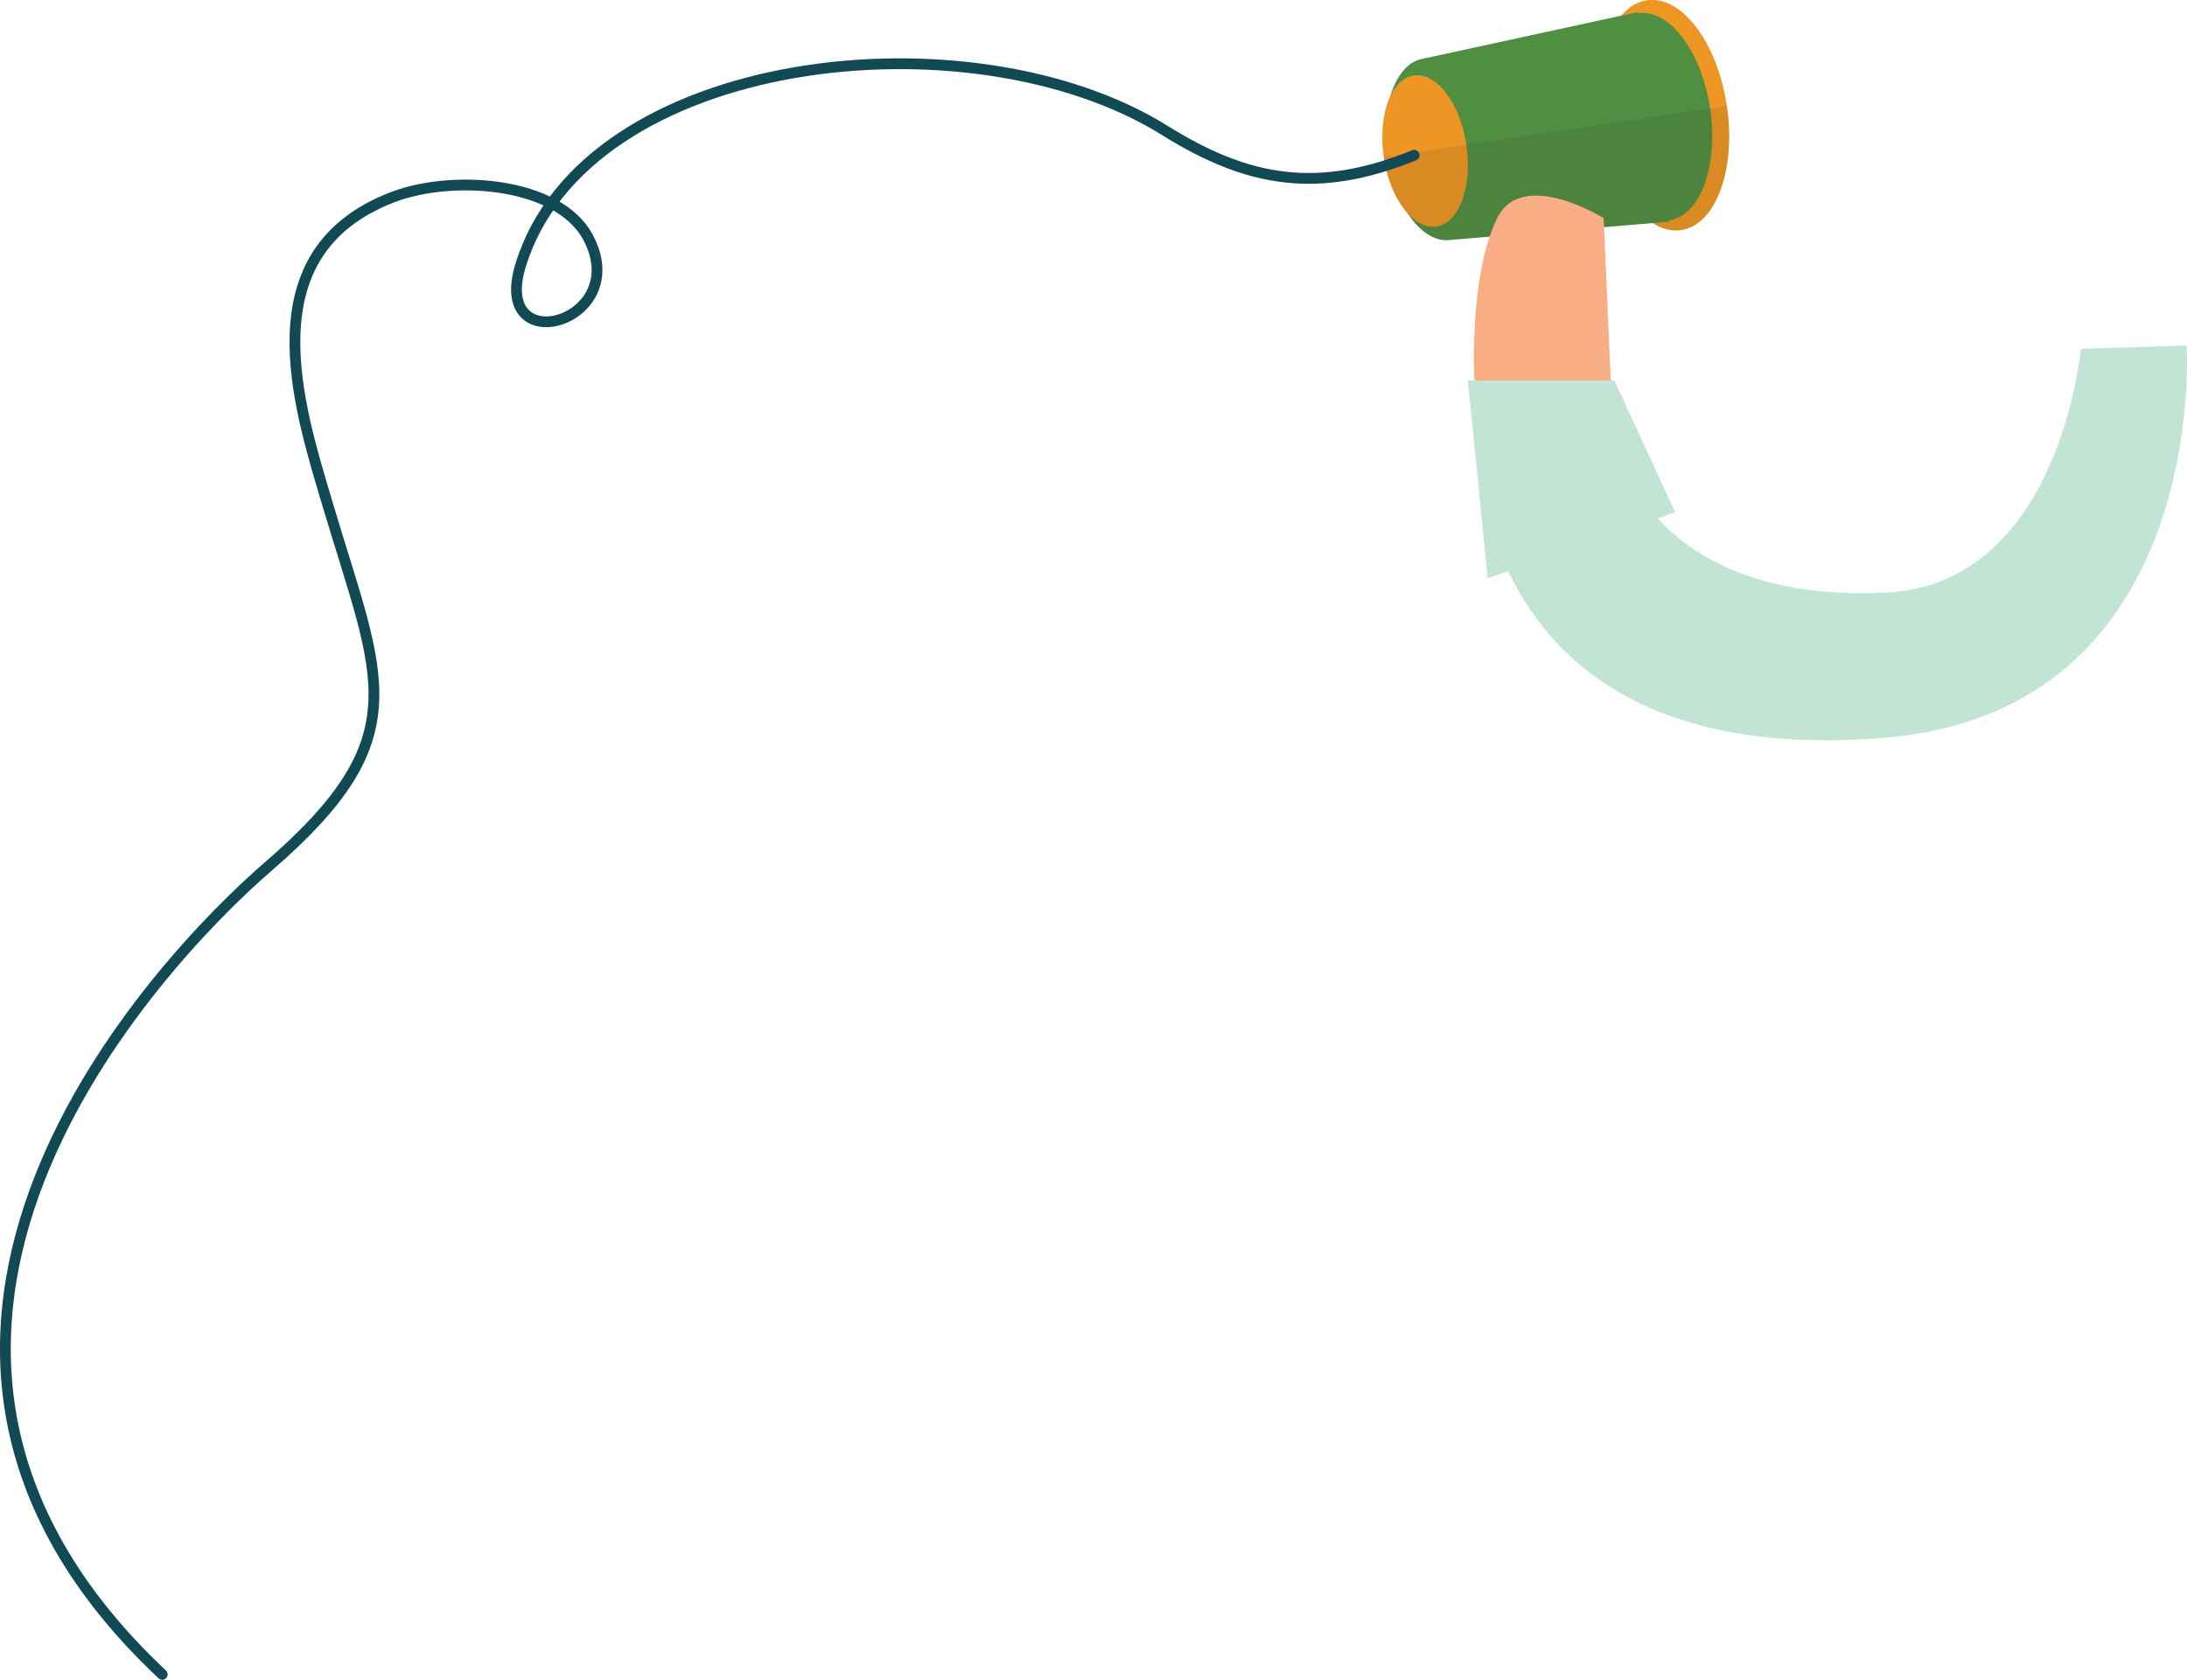 <?xml version="1.0" encoding="utf-8"?>
<!-- Generator: Adobe Illustrator 16.0.0, SVG Export Plug-In . SVG Version: 6.00 Build 0)  -->
<!DOCTYPE svg PUBLIC "-//W3C//DTD SVG 1.1//EN" "http://www.w3.org/Graphics/SVG/1.1/DTD/svg11.dtd">
<svg version="1.1" id="Layer_1" xmlns="http://www.w3.org/2000/svg" xmlns:xlink="http://www.w3.org/1999/xlink" x="0px" y="0px"
	 width="608.548px" height="467.55px" viewBox="-142.08 -0.001 608.548 467.55"
	 enable-background="new -142.08 -0.001 608.548 467.55" xml:space="preserve">
<g>
	
		<ellipse transform="matrix(0.989 -0.148 0.148 0.989 -1.216 47.816)" fill="#EE9623" cx="320.946" cy="32.089" rx="17.674" ry="32.337"/>
	<g>
		
			<ellipse transform="matrix(0.989 -0.148 0.148 0.989 -3.311 38.602)" fill="#508E42" cx="257.733" cy="41.552" rx="13.939" ry="25.501"/>
		
			<ellipse transform="matrix(0.989 -0.148 0.148 0.989 -1.313 47.421)" fill="#508E42" cx="318.006" cy="32.536" rx="15.939" ry="29.159"/>
		<polygon fill="#508E42" points="261.5,66.768 322.359,61.707 313.629,3.356 253.953,16.328 		"/>
	</g>
	
		<ellipse transform="matrix(0.989 -0.148 0.148 0.989 -3.42 38.118)" fill="#EE9623" cx="254.454" cy="42.042" rx="11.621" ry="21.26"/>
	<path opacity="0.1" fill="#231F20" enable-background="new    " d="M317.76,62.089l-56.261,4.679
		c-4.194,0.626-8.463-2.242-11.801-7.27c-3.193-3.463-5.756-9.114-6.748-15.741l95.49-14.285
		c2.646,17.661-3.041,33.152-12.695,34.597C323.052,64.473,320.336,63.738,317.76,62.089z"/>
</g>
<path fill="none" stroke="#114A55" stroke-width="3" stroke-linecap="round" stroke-miterlimit="10" d="M251.419,43.221
	c-26.749,10.844-46.125,7.603-69.395-6.921C127.975,2.571,20.904,14.653,2.774,73.868c-8.256,26.963,31.511,15.809,18.716-7.906
	c-8.305-15.386-37.615-17.445-54.21-11.118c-40.336,15.383-26.327,58.193-18.144,85.711c14.453,48.583,25.151,64.571-16.613,100.658
	c-30.518,26.375-129.456,130.836-29.456,224.836"/>
<path fill="#C2E4D5" d="M436.956,97.1c0,0-5.857,65.319-53.976,67.821s-74.949-20.631-76.801-53.017c-1.853-32.386,0-4.854,0-4.854
	h-37.938c0,0-11.629,108.53,113.813,98.311c90.876-7.401,84.31-109.186,84.31-109.186L436.956,97.1z"/>
<path fill="#F8AD85" d="M268.242,107.049c0,0-1.884-29.821,6.29-46.349c6.977-14.104,29.609,0,29.609,0l2.038,46.349H268.242z"/>
<polygon fill="#C2E4D5" points="266.358,105.881 307.105,105.881 324.034,142.569 271.876,160.946 "/>
</svg>
